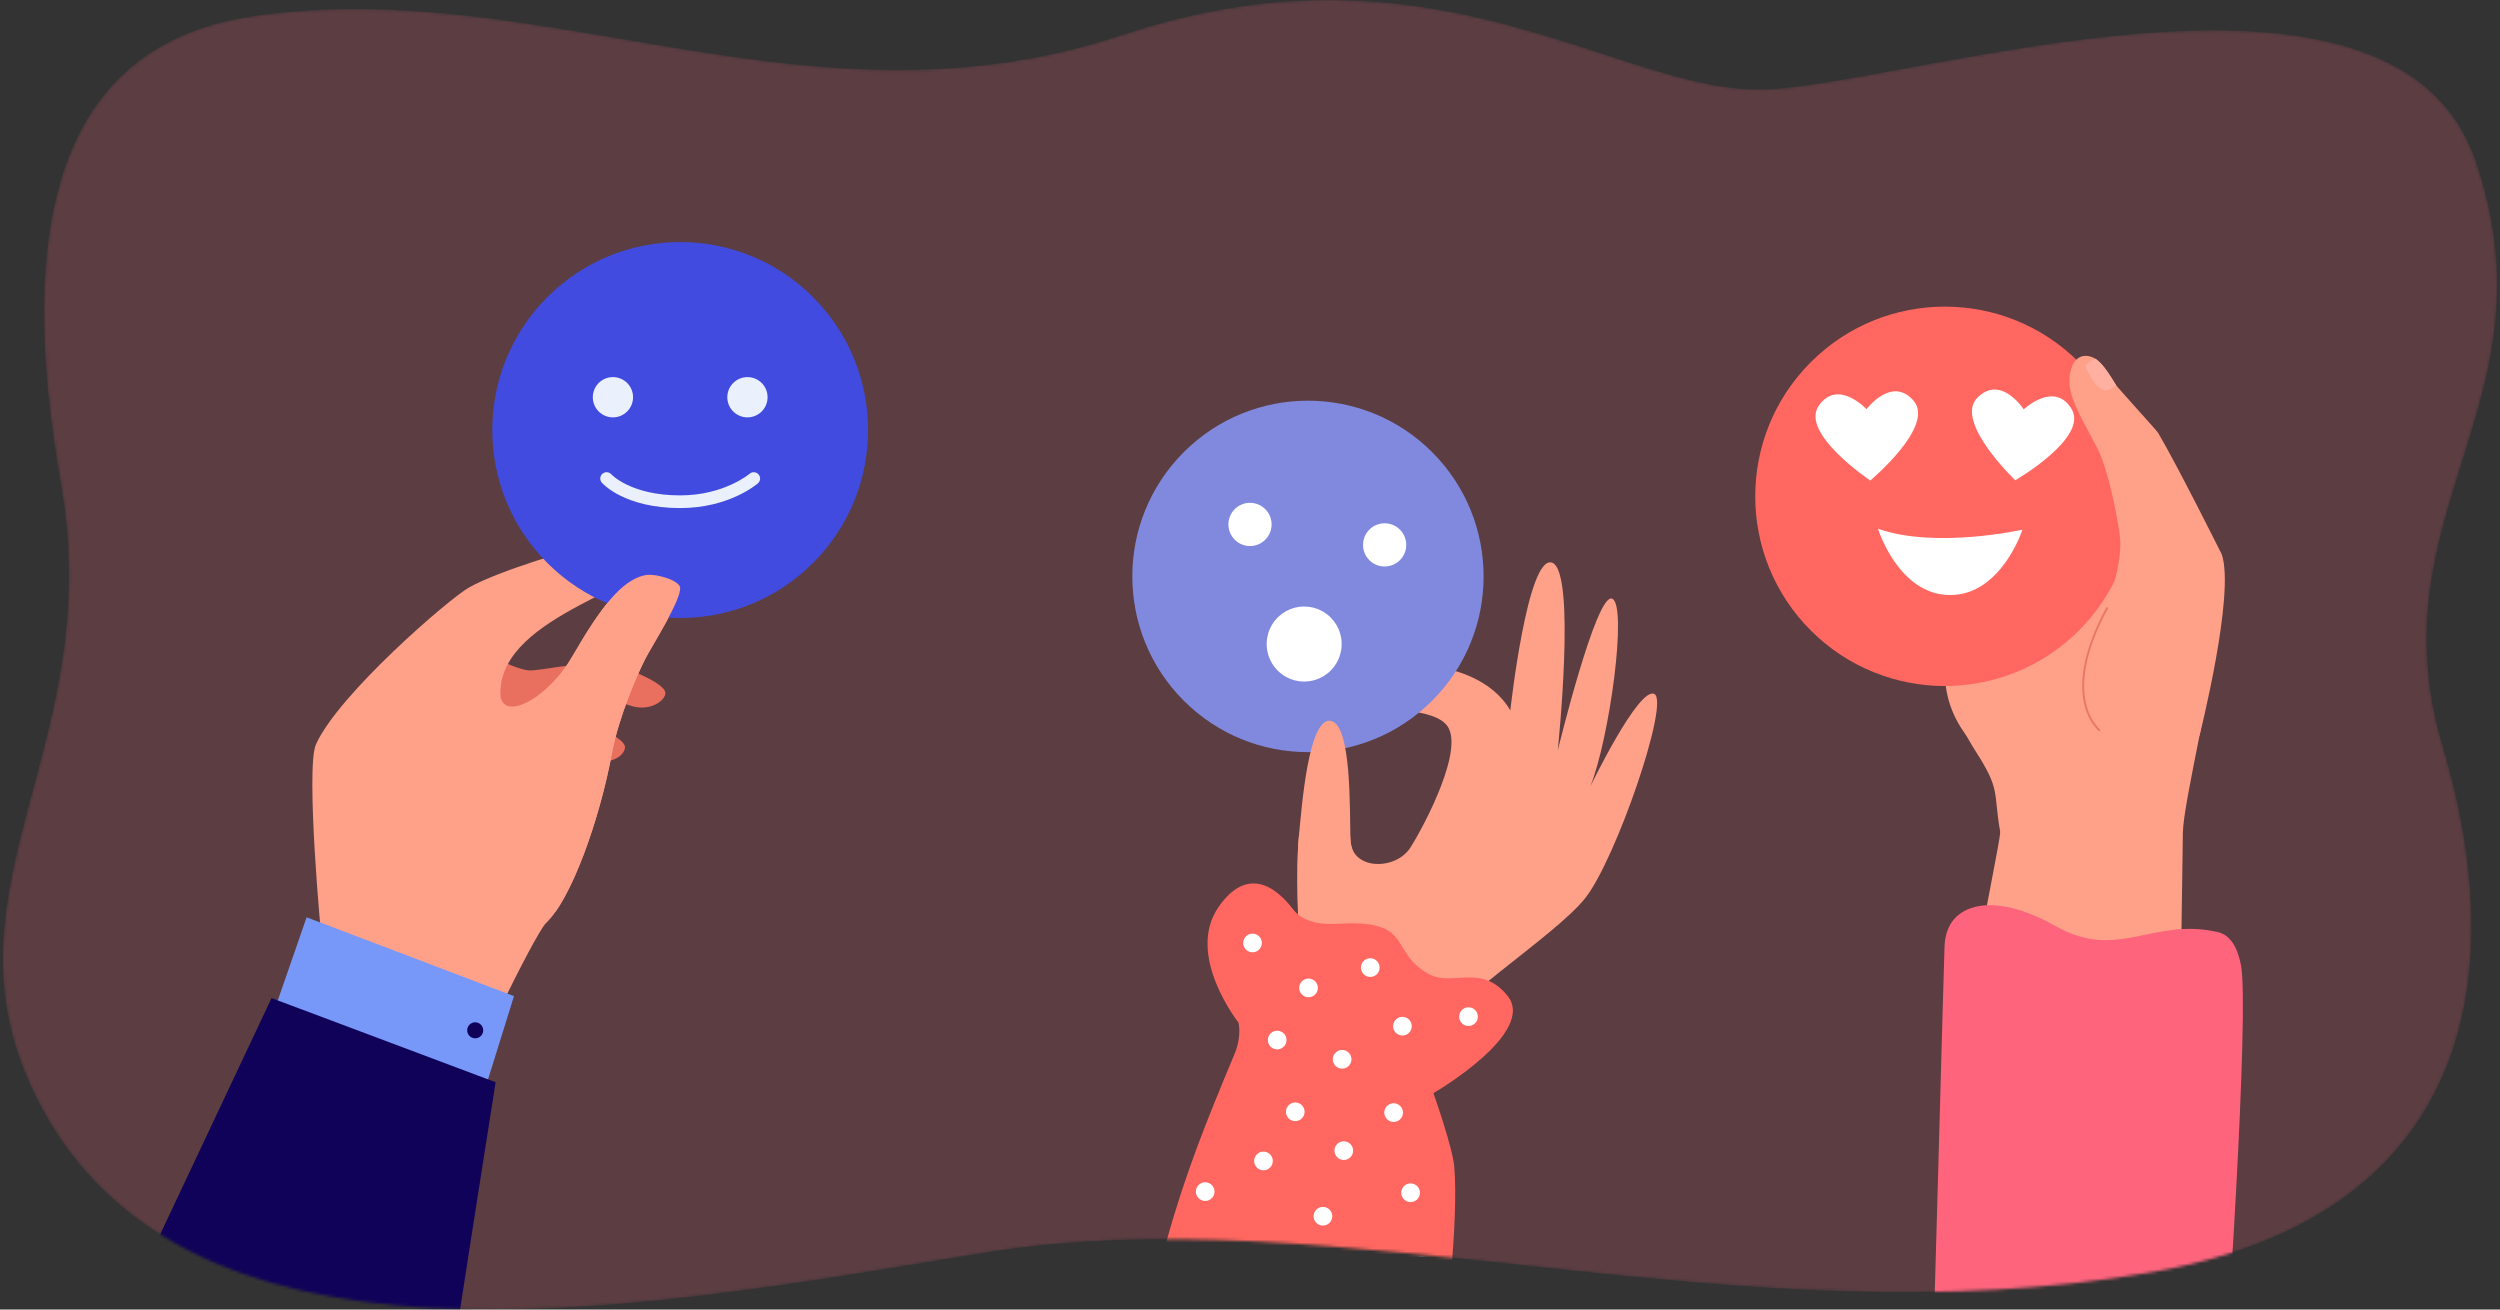 <svg width="840" height="440" viewBox="0 0 840 440" fill="none" xmlns="http://www.w3.org/2000/svg">
<rect x="0" y="0" width="840" height="440" fill="#333333" stroke="none"/>
<mask id="mask0_1119_5584" style="mask-type:luminance" maskUnits="userSpaceOnUse" x="0" y="0" width="840" height="440">
<path d="M820.773 250.799C839.614 313.842 833.924 377.585 775.72 409.858C759.365 418.934 740.909 424.37 722.694 427.515C584.359 451.435 449.076 401.498 330.303 420.997C212.962 440.29 57.269 469.842 9.889 363.826C-19.922 297.128 35.685 248.799 20.491 162.763C5.293 76.724 18.416 14.751 85.766 5.302C184.019 -8.482 272.355 46.644 377.338 11.675C482.327 -23.295 544.49 31.588 592.839 30.038C641.187 28.484 804.193 -26.703 831.82 54.071C859.448 134.847 797.285 172.218 820.773 250.799Z" fill="white"/>
</mask>
<g mask="url(#mask0_1119_5584)">
<path d="M820.773 250.799C839.614 313.842 833.924 377.585 775.72 409.858C759.365 418.934 740.909 424.37 722.694 427.515C584.359 451.435 449.076 401.498 330.303 420.997C212.962 440.29 57.269 469.842 9.889 363.826C-19.922 297.128 35.685 248.799 20.491 162.763C5.293 76.724 18.416 14.751 85.766 5.302C184.019 -8.482 272.355 46.644 377.338 11.675C482.327 -23.295 544.49 31.588 592.839 30.038C641.187 28.484 804.193 -26.703 831.82 54.071C859.448 134.847 797.285 172.218 820.773 250.799Z" fill="#FF647D" fill-opacity="0.2"/>
<path d="M159.174 217.105C159.174 217.105 173.173 225.68 178.781 225.259C184.389 224.838 200.491 221.503 206.276 223.136C208.076 223.645 221.79 228.572 223.435 232.211C224.545 234.673 218.848 239.474 211.824 237.1C199.618 232.974 191.995 236.198 186.549 237.85C177.263 240.667 171.784 241.606 176.156 242.049C176.156 242.049 189.772 241.442 195.601 242.534C197.176 242.828 209.097 247.267 209.961 250.723C210.429 252.593 206.956 258.077 195.924 254.969C188.674 252.928 183.528 256.688 178.208 259.327C173.603 261.611 161.461 273.544 161.461 273.544L149.619 255.248L159.171 217.105H159.174Z" fill="#E96F5F"/>
<path d="M155.052 371.313C154.16 365.32 179.976 313.424 183.424 310.19C191.967 302.175 201.496 275.338 205.618 253.061C207.87 240.913 214.082 226.768 216.77 221.456C218.886 217.275 228.976 201.526 228.52 197.413C228.251 194.992 220.126 192.461 216.492 193.305C208.705 195.112 201.847 204.131 192.488 220.237C183.575 235.584 168.033 242.878 168.122 232.686C168.359 205.824 221.517 197.194 221.163 184.559C221.068 181.161 208.879 181.619 198.33 183.303C193.994 183.996 167.824 191.6 157.485 197.454C151.013 201.115 113.802 233.148 106.157 250.109C102.637 257.915 107.884 315.541 108.283 317.285V317.291C105.73 327.145 90.552 345.767 90.558 347.172C116.57 355.909 134.513 370.37 155.046 371.31L155.052 371.313Z" fill="#FFA089"/>
<path d="M90.403 344.587L103.023 308.209L172.701 334.692L161.928 369.25L90.403 344.587Z" fill="#7798F8"/>
<path d="M166.527 363.623C166.527 363.623 151.813 456.608 147.246 488.523C115.158 501.111 81.885 475.091 34.976 485.913C32.68 486.441 27.708 474.572 25.402 475.015L91.244 335.356L93.328 336.144L95.549 336.979L98.104 337.938H98.111L100.283 338.754V338.761L100.29 338.754L160.669 361.427L162.823 362.234H162.826L163.079 362.326L163.981 362.661L165.218 363.126H165.23L166.524 363.623H166.527Z" fill="#100259"/>
<path d="M157.525 344.552C156.624 345.736 156.854 347.426 158.037 348.327C159.22 349.229 160.909 348.998 161.811 347.815C162.712 346.631 162.481 344.942 161.298 344.04C160.115 343.138 158.426 343.369 157.525 344.552Z" fill="#100259"/>
<path d="M273.178 189.151C297.831 164.487 297.831 124.498 273.178 99.833C248.525 75.169 208.555 75.169 183.902 99.833C159.248 124.498 159.248 164.487 183.902 189.151C208.555 213.816 248.525 213.816 273.178 189.151Z" fill="#424BDF"/>
<path d="M257.904 133.472C257.904 129.735 254.877 126.706 251.141 126.706C247.406 126.706 244.379 129.735 244.379 133.472C244.379 137.209 247.406 140.237 251.141 140.237C254.877 140.237 257.904 137.209 257.904 133.472Z" fill="#EAF1FD"/>
<path d="M212.706 133.472C212.706 129.735 209.679 126.706 205.944 126.706C202.208 126.706 199.181 129.735 199.181 133.472C199.181 137.209 202.208 140.237 205.944 140.237C209.679 140.237 212.706 137.209 212.706 133.472Z" fill="#EAF1FD"/>
<path d="M203.815 158.659C204.407 158.659 204.995 158.906 205.416 159.384C205.469 159.441 211.988 166.453 228.543 166.453C243.253 166.453 251.793 159.251 251.875 159.178C252.764 158.413 254.108 158.511 254.874 159.397C255.642 160.283 255.547 161.621 254.665 162.393C254.276 162.732 244.923 170.709 228.543 170.709C209.888 170.709 202.522 162.536 202.215 162.188C201.44 161.305 201.528 159.96 202.414 159.185C202.816 158.83 203.315 158.656 203.815 158.656V158.659Z" fill="#EAF1FD"/>
<path d="M186.662 306.345C194.266 295.536 202.012 272.55 205.62 253.064C207.869 240.919 214.078 226.771 216.766 221.455C218.886 217.281 228.975 201.526 228.523 197.412C228.248 194.992 220.125 192.46 216.491 193.308C208.704 195.118 201.844 204.133 192.491 220.237C183.578 235.587 176.632 240.527 169.197 242.859C166.631 243.663 167.213 272.794 151.962 261.725C144.301 256.165 120.203 273.705 122.231 279.312C139.004 325.708 186.662 306.345 186.662 306.345Z" fill="#FFA089"/>
<path d="M655.568 205.991C655.568 205.991 655.375 209.064 655.53 210.073C656.011 213.187 648.312 229.597 659.936 246.077C661.226 247.909 662.188 249.897 663.333 251.662C672.379 265.633 669.633 265.525 672.037 279.328C672.085 279.594 672.015 280.315 671.844 281.439C671.284 285.163 669.643 293.334 667.619 304.143C665.629 314.791 663.266 327.996 661.21 342.033C660.818 344.713 660.41 347.46 659.993 350.26C686.077 367.285 710.431 382.002 732.132 393.729C732.274 378.531 732.41 363.797 732.543 350.241C732.692 335.318 732.844 322.591 732.98 312.181C733.211 294.47 733.397 283.461 733.448 279.746C733.517 274.708 736.139 261.731 739.021 247.245C742.93 227.607 747.314 205.194 746.454 196.02C746.103 192.315 743.639 187.48 740.333 182.448C737.604 178.3 725.822 175.072 718.25 164.332C713.48 157.567 694.415 165.041 692.59 171.294C692.583 171.313 692.577 171.332 692.574 171.354C691.824 173.901 691.125 176.268 690.493 178.344C689.319 182.22 688.399 185.078 687.931 186.16C687.829 186.394 687.747 186.546 687.69 186.606C687.349 186.97 687.007 187.334 686.669 187.688C685.369 189.074 684.132 190.391 682.978 191.622C682.936 191.666 682.898 191.71 682.857 191.751C682.282 192.369 681.731 192.96 681.206 193.524C681.111 193.625 681.017 193.729 680.922 193.827C678.695 196.213 676.952 198.102 675.921 199.219C675.839 199.308 675.76 199.393 675.69 199.466C675.159 200.045 674.871 200.355 674.871 200.355C674.871 200.355 672.084 196.922 668.125 195.966C666.882 195.663 665.531 195.609 664.117 195.97C663.747 196.064 663.364 196.191 662.979 196.346C662.609 196.498 661.141 197.308 659.158 198.469C659.12 198.492 659.085 198.514 659.044 198.536C653.098 202.036 655.024 204.317 655.568 205.985V205.991Z" fill="#FFA089"/>
<path d="M698.521 211.835C723.401 186.943 723.401 146.586 698.521 121.694C673.64 96.802 633.301 96.802 608.421 121.694C583.541 146.586 583.541 186.943 608.421 211.835C633.301 236.727 673.64 236.727 698.521 211.835Z" fill="#FF6760"/>
<path d="M664.371 133.66C672.256 125.648 679.98 137.546 679.98 137.546C679.98 137.546 690.288 127.8 696.063 137.445C701.842 147.09 677.133 161.374 677.133 161.374C677.133 161.374 656.483 141.672 664.371 133.66Z" fill="white"/>
<path d="M611.104 136.328C617.509 127.088 627.147 137.493 627.147 137.493C627.147 137.493 635.639 126.133 642.977 134.648C650.315 143.166 628.405 161.456 628.405 161.456C628.405 161.456 604.7 145.568 611.104 136.325V136.328Z" fill="white"/>
<path d="M679.546 177.967C679.546 177.967 650.485 184.502 631.001 177.664C631.001 177.664 637.878 199.827 655.128 199.937C672.397 200.055 679.546 177.971 679.546 177.971V177.967Z" fill="white"/>
<path d="M668.9 304.128C674.903 304.213 682.342 306.447 690.654 311.156C707.424 320.655 718.231 313.083 732.977 312.184C735.45 312.029 739.755 311.931 745.163 313.175C749.329 314.14 751.73 318.095 752.947 324.177C755.908 338.958 748.152 457.539 745.499 486.401C739.154 483.227 733.473 480.218 728.963 477.778C700.061 462.175 671.595 487.663 648.882 472.62C649.461 461.349 653.174 321.373 653.37 317.772C654.05 305.188 664.706 304.08 668.897 304.128H668.9Z" fill="#FF647D"/>
<path d="M739.02 247.248C731.382 241.847 703.213 250.995 700.863 236.157C698.785 223.032 705.07 211.748 708.378 202.368C711.971 192.186 712.696 184.332 712.363 181.113C711.538 173.101 708.033 156.935 704.69 150.581C697.482 136.882 693.323 130.617 696.239 123.082C697.884 118.829 701.66 119.064 704.013 120.526C706.177 121.87 708.324 124.99 710.975 129.367C711.513 130.262 724.579 144.511 725.161 145.502C731.733 156.637 746.488 186.218 746.488 186.218C751.122 199.35 739.024 247.248 739.024 247.248H739.02Z" fill="#FFA089"/>
<path d="M710.97 129.366C710.35 130.037 709.426 130.711 708.054 131.075C704.653 131.97 701.143 124.347 700.795 123.215C700.551 122.433 702.677 121.208 704.008 120.528C706.172 121.873 708.319 124.993 710.97 129.369V129.366Z" fill="#FFB0A1"/>
<path d="M705.402 245.771L705.795 245.255C705.76 245.229 702.281 242.514 700.864 236.157C699.551 230.262 699.788 219.946 708.379 204.267L707.813 203.957C703.008 212.728 697.792 225.468 700.247 236.357C701.727 242.923 705.254 245.66 705.406 245.771H705.402Z" fill="#E87765"/>
<path d="M428.572 361.481C428.572 361.481 437.311 321.398 436.745 317.342C436.179 313.285 435.442 291.201 436.4 281.281C437.359 271.36 453.448 272.148 453.762 282.303C454.075 292.457 468.969 292.584 473.934 284.723C478.9 276.863 492.491 250.849 485.957 243.492C479.422 236.135 456.836 240.815 456.02 231.005C455.204 221.196 495.496 218.044 507.467 238.698C507.467 238.698 513.237 186.211 521.485 189.059C529.734 191.903 523.399 252.188 523.399 252.188C523.399 252.188 536.272 199.261 541.627 201.134C546.985 203.004 540.776 248.384 534.317 264.307C534.317 264.307 550.676 230.464 555.876 233.186C561.075 235.904 542.955 288.736 532.647 301.751C522.339 314.766 484.676 338.074 481.785 348.953C478.894 359.829 473.201 379.847 473.201 379.847L428.566 361.478L428.572 361.481Z" fill="#FFA089"/>
<path d="M481.209 235.43C504.257 212.371 504.257 174.985 481.209 151.925C458.16 128.866 420.791 128.866 397.742 151.925C374.694 174.985 374.694 212.371 397.742 235.43C420.791 258.489 458.16 258.489 481.209 235.43Z" fill="#8089DD"/>
<path d="M445.673 226.546C451.276 222.419 452.473 214.529 448.347 208.924C444.221 203.319 436.335 202.122 430.732 206.249C425.13 210.377 423.933 218.267 428.059 223.872C432.185 229.477 440.071 230.674 445.673 226.546Z" fill="white"/>
<path d="M427.005 178.112C428.055 174.243 425.771 170.255 421.904 169.205C418.037 168.154 414.051 170.439 413.001 174.308C411.951 178.177 414.235 182.165 418.102 183.216C421.969 184.266 425.955 181.981 427.005 178.112Z" fill="white"/>
<path d="M469.542 188.928C472.768 186.55 473.458 182.006 471.081 178.778C468.705 175.55 464.163 174.86 460.937 177.238C457.71 179.615 457.021 184.159 459.397 187.387C461.773 190.615 466.315 191.305 469.542 188.928Z" fill="white"/>
<path d="M428.573 361.481C428.573 361.481 437.312 321.398 436.745 317.341C436.179 313.285 435.442 291.201 436.401 281.28C437.359 271.36 439.56 241.527 446.898 242.185C454.236 242.843 453.449 272.148 453.762 282.302C454.075 292.457 484.679 338.077 481.788 348.953C478.897 359.829 473.204 379.847 473.204 379.847L428.569 361.478L428.573 361.481Z" fill="#FFA089"/>
<path d="M414.83 354.08C417.313 348.127 416.13 343.58 416.13 343.58C416.13 343.58 398.307 321.082 409.33 304.912C417.218 293.334 426.267 294.818 434.456 305.497H434.459C434.968 306.162 435.528 306.75 436.148 307.269C439.203 309.848 443.638 310.741 449.707 310.386C461.129 309.715 465.686 311.487 468.432 314.329C468.432 314.329 468.438 314.332 468.438 314.335C471.848 317.864 472.461 323.044 479.983 327.221C481.415 328.015 482.893 328.414 484.401 328.591C489.424 329.176 494.81 327.312 500.19 329.569C502.278 330.445 504.372 331.942 506.434 334.448C516.732 346.941 481.634 367.297 481.634 367.297C481.634 367.297 488.118 385.619 488.64 392.023C491.67 429.084 471.876 539.812 471.876 539.812C447.497 536.96 450.261 552.586 423.054 553.225C421.963 553.254 368.215 531.382 367.118 531.432C388.097 419.813 395.344 400.795 414.824 354.086L414.83 354.08Z" fill="#FF6760"/>
<path d="M427.048 347.112C428.341 345.957 430.324 346.071 431.479 347.366C432.633 348.66 432.52 350.644 431.226 351.799C429.932 352.954 427.949 352.84 426.795 351.546C425.64 350.251 425.754 348.267 427.048 347.112Z" fill="white"/>
<path d="M466.171 371.49C467.464 370.335 469.447 370.449 470.602 371.743C471.756 373.038 471.642 375.022 470.349 376.177C469.055 377.332 467.072 377.218 465.918 375.923C464.763 374.629 464.877 372.645 466.171 371.49Z" fill="white"/>
<path d="M449.422 384.274C450.716 383.119 452.699 383.233 453.853 384.527C455.008 385.821 454.894 387.805 453.6 388.96C452.307 390.115 450.324 390.002 449.169 388.707C448.015 387.413 448.129 385.429 449.422 384.274Z" fill="white"/>
<path d="M433.115 371.221C434.408 370.066 436.391 370.18 437.546 371.474C438.7 372.769 438.586 374.753 437.293 375.908C435.999 377.063 434.016 376.949 432.862 375.655C431.707 374.36 431.821 372.376 433.115 371.221Z" fill="white"/>
<path d="M448.866 353.58C450.159 352.425 452.142 352.539 453.297 353.833C454.451 355.127 454.337 357.111 453.044 358.266C451.75 359.421 449.767 359.307 448.613 358.013C447.458 356.719 447.572 354.735 448.866 353.58Z" fill="white"/>
<path d="M458.319 322.765C459.613 321.61 461.596 321.724 462.75 323.018C463.905 324.313 463.791 326.297 462.497 327.452C461.204 328.607 459.221 328.493 458.066 327.199C456.912 325.904 457.026 323.92 458.319 322.765Z" fill="white"/>
<path d="M418.758 314.491C420.052 313.336 422.035 313.45 423.189 314.744C424.344 316.038 424.23 318.022 422.936 319.177C421.643 320.332 419.659 320.218 418.505 318.924C417.35 317.63 417.464 315.646 418.758 314.491Z" fill="white"/>
<path d="M437.574 329.594C438.868 328.439 440.851 328.553 442.006 329.847C443.16 331.141 443.046 333.125 441.753 334.28C440.459 335.435 438.476 335.321 437.321 334.027C436.167 332.733 436.281 330.749 437.574 329.594Z" fill="white"/>
<path d="M469.124 342.454C470.418 341.299 472.401 341.413 473.556 342.707C474.71 344.001 474.596 345.985 473.303 347.14C472.009 348.295 470.026 348.181 468.871 346.887C467.717 345.593 467.831 343.609 469.124 342.454Z" fill="white"/>
<path d="M491.33 339.245C492.624 338.09 494.607 338.204 495.762 339.498C496.916 340.792 496.802 342.776 495.509 343.931C494.215 345.086 492.232 344.972 491.077 343.678C489.923 342.384 490.037 340.4 491.33 339.245Z" fill="white"/>
<path d="M411.142 430.654C412.436 429.499 414.419 429.613 415.574 430.908C416.728 432.202 416.614 434.186 415.321 435.341C414.027 436.496 412.044 436.382 410.889 435.088C409.735 433.793 409.849 431.809 411.142 430.654Z" fill="white"/>
<path d="M432.963 437.126C434.256 435.971 436.239 436.085 437.394 437.379C438.548 438.673 438.434 440.657 437.141 441.812C435.847 442.967 433.864 442.853 432.709 441.559C431.555 440.265 431.669 438.281 432.963 437.126Z" fill="white"/>
<path d="M442.416 406.311C443.71 405.156 445.693 405.27 446.847 406.564C448.002 407.858 447.888 409.842 446.594 410.997C445.3 412.152 443.317 412.038 442.163 410.744C441.008 409.45 441.122 407.466 442.416 406.311Z" fill="white"/>
<path d="M402.855 398.036C404.149 396.881 406.132 396.995 407.286 398.289C408.441 399.583 408.327 401.567 407.033 402.722C405.74 403.877 403.757 403.763 402.602 402.469C401.448 401.175 401.561 399.191 402.855 398.036Z" fill="white"/>
<path d="M453.221 425.996C454.514 424.841 456.498 424.955 457.652 426.249C458.806 427.544 458.693 429.528 457.399 430.683C456.105 431.838 454.122 431.724 452.968 430.43C451.813 429.135 451.927 427.151 453.221 425.996Z" fill="white"/>
<path d="M475.427 422.79C476.721 421.635 478.704 421.749 479.859 423.044C481.013 424.338 480.899 426.322 479.606 427.477C478.312 428.632 476.329 428.518 475.174 427.224C474.02 425.929 474.134 423.945 475.427 422.79Z" fill="white"/>
<path d="M422.437 387.739C423.731 386.584 425.714 386.698 426.869 387.992C428.023 389.286 427.909 391.27 426.616 392.425C425.322 393.58 423.339 393.466 422.184 392.172C421.03 390.878 421.144 388.894 422.437 387.739Z" fill="white"/>
<path d="M471.873 398.422C473.167 397.267 475.15 397.381 476.304 398.675C477.459 399.969 477.345 401.953 476.051 403.108C474.757 404.263 472.774 404.15 471.62 402.855C470.465 401.561 470.579 399.577 471.873 398.422Z" fill="white"/>
</g>
</svg>

